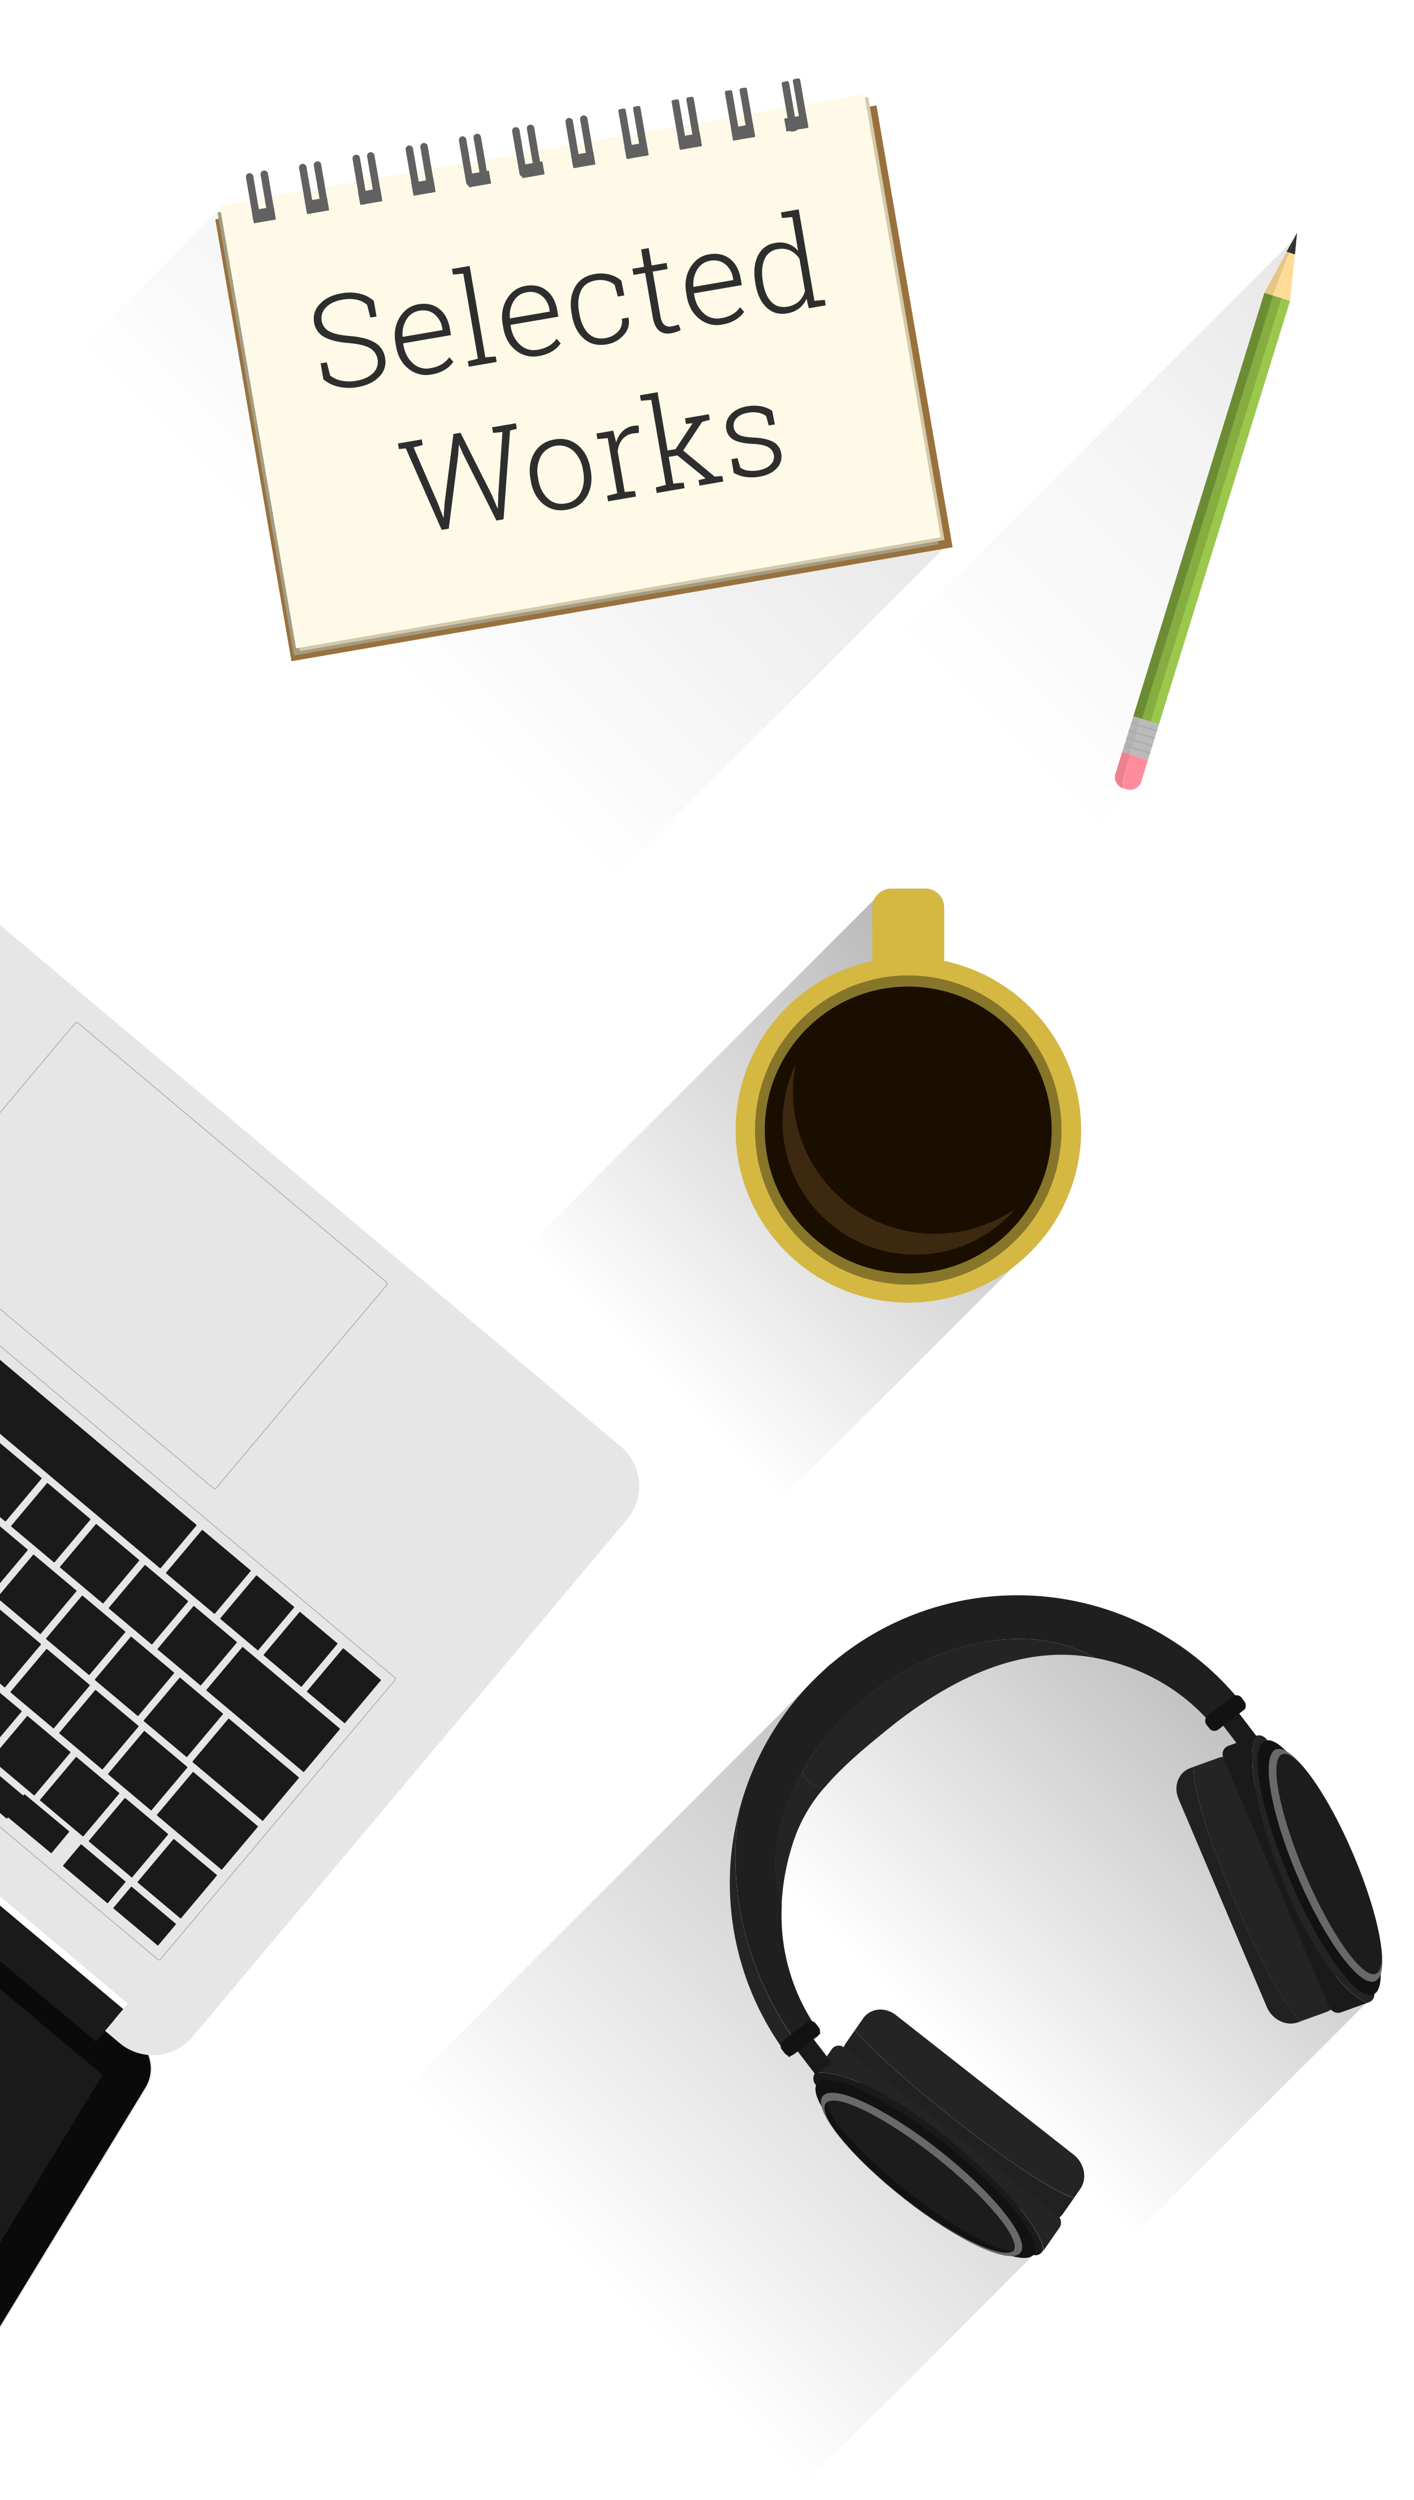 <svg xmlns="http://www.w3.org/2000/svg" xmlns:xlink="http://www.w3.org/1999/xlink" width="1100" height="1945" viewBox="0 0 1100 1945"><defs><linearGradient id="linear-gradient" x1="710.67" y1="976.09" x2="956.29" y2="1221.73" gradientTransform="matrix(1, 0, 0, -1, 0, 2546)" gradientUnits="userSpaceOnUse"><stop offset="0" stop-opacity="0"/><stop offset="1" stop-opacity="0.25"/></linearGradient><linearGradient id="linear-gradient-2" x1="471.7" y1="768.54" x2="800.53" y2="1097.36" xlink:href="#linear-gradient"/><linearGradient id="linear-gradient-3" x1="266.05" y1="481.18" x2="561.58" y2="185.65" gradientUnits="userSpaceOnUse"><stop offset="0" stop-opacity="0"/><stop offset="1" stop-opacity="0.1"/></linearGradient><linearGradient id="linear-gradient-4" x1="771.93" y1="1974.02" x2="1084.28" y2="2286.38" gradientTransform="matrix(1, 0, 0, -1, 0, 2546)" gradientUnits="userSpaceOnUse"><stop offset="0" stop-opacity="0"/><stop offset="0.59" stop-color="#231f20" stop-opacity="0.05"/><stop offset="1" stop-opacity="0.1"/></linearGradient><linearGradient id="linear-gradient-5" x1="507.52" y1="1476.61" x2="805.76" y2="1774.85" gradientTransform="matrix(1, 0, 0, -1, 0, 2546)" gradientUnits="userSpaceOnUse"><stop offset="0" stop-opacity="0"/><stop offset="1" stop-opacity="0.3"/></linearGradient></defs><title>works-stacked</title><g id="Layer_3" data-name="Layer 3"><g id="Layer_3-2" data-name="Layer 3"><path d="M1074.12,1535.65c0,8-1.62,13.49-4.94,15.5a2.86,2.86,0,0,1,0,.71l-6.58,6.58L880.91,1740.14,749.52,1608.74,609.3,1468.52l-5-5-33.71-33.71c.3-2,.61-3.83,1-5.73a6.05,6.05,0,0,1,.2-1,223,223,0,0,1,47.14-100.78c2.65-3.22,5.41-6.36,8.27-9.46l11.67-11.67c2.45-2.29,4.94-4.52,7.5-6.71l2.11-1.76c.91-.77,1.84-1.54,2.76-2.27,1.42-1.17,2.88-2.29,4.34-3.42A223.84,223.84,0,0,1,902.2,1270.4l52.71,52.69,9.36,9.36.28.3-.49.38,13.17,17.24h.16a6.85,6.85,0,0,1,5.31.53h0l3,2.78.69.67,6.46,6.48L997,1365l24.05,24.17h0l9.66,9.64.69.69h0A368.32,368.32,0,0,1,1053.1,1443c11,25.93,18.23,50.26,21,68.25C1075.79,1522,1075.83,1530.42,1074.12,1535.65Z" fill="url(#linear-gradient)"/></g><g id="Layer_4" data-name="Layer 4"><path d="M842,1699.85a15.5,15.5,0,0,1-1.68,3l-13.25,19a16.23,16.23,0,0,1-2.88,3.14,7.37,7.37,0,0,1,0,8.06l-2.17,3.1-18.29,18.29L626.24,1932,317.17,1622.92,646,1294.1l.39.39,26.33,26.33,13.57,13.57a211.87,211.87,0,0,0-67.94,95.07,182.4,182.4,0,0,0-10.11,52,154.58,154.58,0,0,0,23.7,91.1,5,5,0,0,1,2.69,1.78l2.21,2.9a5,5,0,0,1,1,3.79c.18.28.38.51.55.77l-1.13.85h0a5.33,5.33,0,0,1-1.28,1.48l-3,2.27,10.19,13.31,3.95-5.71a6.66,6.66,0,0,1,9.18-1.44,16.41,16.41,0,0,1,1.82-3.38l13.25-19c5.65-8.06,17.08-9.22,25.54-2.57l138.24,108.62a21.43,21.43,0,0,1,8,14A18.47,18.47,0,0,1,842,1699.85Z" fill="url(#linear-gradient-2)"/></g><g id="Layer_2" data-name="Layer 2"><path d="M929,1374.3l-3,1.09c-9.26,3.34-13.37,14.08-9.16,24l68.67,161.94c4.21,9.87,15.11,15.21,24.37,11.85l2-.67C987.54,1552.36,923.76,1401.69,929,1374.3Z" fill="#212121"/><path d="M1040.8,1541.32l-68.67-161.94c-4.21-9.87-15.11-15.21-24.37-11.85L929,1374.28c-5.29,27.39,58.48,178.06,82.71,198.16l19.87-7.17C1041,1562,1044.93,1551.21,1040.8,1541.32Z" fill="#242424"/><path d="M1063.39,1558.15l-.81.3-19.37,7a7.33,7.33,0,0,1-7.78-2.11,8.24,8.24,0,0,1-1.62-2.47l-82-193.42a4.8,4.8,0,0,1-.26-.75,6.64,6.64,0,0,1,3.79-8.49l6.54-2.35,15.29-5.53h.16v.14a14.48,14.48,0,0,0-1,2.15c-13.61,34.62,39.28,183.25,86.76,205.39Z" fill="#1a1a1a"/><path d="M1069.18,1551.15a2.86,2.86,0,0,1,0,.71,6.54,6.54,0,0,1-.71,2.69h0a6.14,6.14,0,0,1-3.4,3l-1.64.59-.34-.18c-47.4-22.18-100.37-170.81-86.76-205.39a14.48,14.48,0,0,1,1-2.15v-.14a6.85,6.85,0,0,1,5.31.53h0a8.12,8.12,0,0,1,3.12,2.84c.16.24.3.47.43.71l.24.53,3.5,8.2,3.5,8.06h0l68.71,161.94,3.46,8.18,2.94,6.89a7.9,7.9,0,0,1,.49,1.6A6.58,6.58,0,0,1,1069.18,1551.15Z" fill="#242424"/><path d="M665,1579.46l-6.79,9.72a16.41,16.41,0,0,0-1.82,3.38,20.48,20.48,0,0,0,6.89,23.24l25.38,20h0l87,68.31,25.93,20.34c7.21,5.65,16.53,5.67,22.63.57a16.23,16.23,0,0,0,2.88-3.14l8.39-12C800.73,1698.7,693.71,1613,665,1579.46Z" fill="#212121"/><path d="M842,1699.85a18.47,18.47,0,0,0,1.28-9.64,21.43,21.43,0,0,0-8-14L697,1567.61c-8.45-6.66-19.89-5.49-25.54,2.57l-6.46,9.24c28.75,33.57,135.78,119.25,170.52,130.35l4.86-7A15.5,15.5,0,0,0,842,1699.85Z" fill="#242424"/><path d="M634.24,1612.42l-.39.57h0a7.56,7.56,0,0,0,1,9.18h0a6.38,6.38,0,0,0,1,.95l7,5.49h0l7,5.47h0L788.19,1742.7h0l6.93,5.45h0l5.92,4.62a7.64,7.64,0,0,0,2.57,1.34h0a6.44,6.44,0,0,0,7.15-2.39l.91-1.28C807.11,1714.76,687.31,1608.53,634.24,1612.42Z" fill="#1a1a1a"/><path d="M824.21,1724.95a8.2,8.2,0,0,0-2-2.19L657,1593a3.54,3.54,0,0,0-.65-.45,6.66,6.66,0,0,0-9.18,1.44l-3.95,5.71-8.93,12.72c53.07-3.95,172.87,102.3,177.59,138.24L822.08,1736l2.17-3.1A7.37,7.37,0,0,0,824.21,1724.95Z" fill="#242424"/><polygon points="646.92 1604.6 634.54 1614.06 633.79 1613.09 620.61 1595.85 620.36 1595.53 617.79 1592.17 630.17 1582.71 632.74 1586.07 632.98 1586.39 643.17 1599.7 646.92 1604.6" fill="#1a1a1a"/><path d="M734.11,1667c46.65,36.62,78.15,75.34,70.35,86.5s-51.94-9.5-98.59-46.13-78.15-75.34-70.35-86.5S687.46,1630.33,734.11,1667Z" fill="#121212"/><path d="M730.3,1672.42c42.6,33.44,71.1,69.12,63.75,79.69s-47.93-7.9-90.53-41.47-71.1-69.12-63.75-79.69S687.7,1639,730.3,1672.42Z" fill="#696969"/><path d="M643.85,1634.76c-.22.2-1.42,1.43-1.59,1.67-6.4,9.14,21.11,42.22,61.46,73.88,39.81,31.26,78.22,48.37,85.33,40.1-14.36-.85-46.45-18.47-80.38-45C672.67,1677.32,646.52,1648.29,643.85,1634.76Z" fill="#121212"/><path d="M727,1677.23c-39.26-30.83-76.19-48.94-84-41.47,2.67,13.43,28.91,42.46,64.84,70.62,33.91,26.58,66,44.2,80.38,45,0-.1.2-.2.28-.32C794.72,1742.05,767.21,1709,727,1677.23Z" fill="#1c1c1c"/><polygon points="977.98 1351.25 976.3 1352.54 965.59 1360.73 961.84 1355.83 951.65 1342.52 951.41 1342.21 948.85 1338.85 961.25 1329.37 963.8 1332.71 963.82 1332.71 964.05 1333.02 977.23 1350.27 977.3 1350.38 977.98 1351.25" fill="#1a1a1a"/><path d="M1074.12,1535.65c0,8-1.62,13.49-4.94,15.5a.87.87,0,0,1-.32.2,4.38,4.38,0,0,1-.75.36c-8.43,3-23.92-13.47-40.15-40.66h0a418.47,418.47,0,0,1-24.9-49.79,408.82,408.82,0,0,1-18.29-52.06h0c-8.12-30.2-8.91-52.08-.45-55.12a5,5,0,0,1,1.32-.3h.26c3.95-.3,8.91,2.71,14.63,8.37h0c1.18,1.18,2.39,2.47,3.61,3.83h0a177.88,177.88,0,0,1,16.89,23.23h0a403.36,403.36,0,0,1,28.3,55.3c12.42,29.31,20.6,56.72,23.52,76.55.51,3.4.87,6.58,1,9.48h0C1074.06,1532.35,1074.12,1534.07,1074.12,1535.65Z" fill="#121212"/><path d="M1074.12,1535.65a8.65,8.65,0,0,1-3.95,5.31l-.71.34a6.85,6.85,0,0,1-3.95.14c-13.37-3-37.23-37.52-56.36-82.49s-26.9-85.32-19.26-95.86a5.93,5.93,0,0,1,2.73-2.25h.22a9.18,9.18,0,0,1,7.52,1.28h0c8.35,4.56,19.51,18.23,30.89,37.52h0a368.32,368.32,0,0,1,21.72,43.59c11,25.93,18.23,50.26,21,68.25C1075.79,1522,1075.83,1530.42,1074.12,1535.65Z" fill="#696969"/><path d="M1014.87,1456.91c20,47.22,44.77,82.41,55.3,78.62s2.76-45.13-17.24-92.35-44.77-82.41-55.3-78.62S994.86,1409.71,1014.87,1456.91Z" fill="#1c1c1c"/><path d="M624,1377.78a159,159,0,0,0-18.58,50,126.28,126.28,0,0,0-2,17.2c0,2.25-.14,4.46,0,6.68a9.19,9.19,0,0,0,0,1v2.19a1,1,0,0,0,0,.41v1.78a2.43,2.43,0,0,0,0,.39,6.42,6.42,0,0,0,.12,1.5c.12.49.12,1.54.2,2.29s.14,1.2.22,1.82q.36,3,.89,5.92a7.73,7.73,0,0,0,.28,1.5c.1.49.32,1.54.49,2.29s.26,1.18.39,1.76c.55,2.33,1.2,4.62,2,6.89a182.4,182.4,0,0,1,10.31-52,122.74,122.74,0,0,1,23.17-39C632.82,1390.45,626.87,1385.66,624,1377.78Z" fill="#242424"/><path d="M678.14,1316.49c-1.84,1.4-3.65,2.84-5.43,4.33a204.11,204.11,0,0,0-48.68,57c2.84,7.9,8.79,12.68,17.48,12.66,14.61-17.24,33.32-32.59,52.69-48.15,1.42-1.17,2.84-2.29,4.31-3.4,49.37-37.78,100.9-59.13,153.14-49.25C806.08,1263.19,735.81,1272.37,678.14,1316.49Z" fill="#242424"/><path d="M575.09,1408.43c-1.26,4.92-2.39,9.87-3.34,14.85a6.05,6.05,0,0,1-.2,1c-.36,2-.67,3.81-1,5.73-.85,5.29-1.48,10.64-2,16a223,223,0,0,0,38.53,145.2c1.84,2.69,3.73,5.29,5.73,7.9.32.45.65.89,1,1.32l1.68-1.28,4.76-3.65,2.65-2C582.79,1540.17,564.39,1473.2,575.09,1408.43Z" fill="#242424"/><path d="M968.81,1328.44q-3.73-4.9-7.7-9.5a223.54,223.54,0,0,0-305.5-31.9q-4.74,3.61-9.22,7.45c-2.57,2.19-5.06,4.42-7.5,6.71-4.07,3.75-7.9,7.66-11.67,11.67-2.86,3.1-5.63,6.24-8.27,9.46a222.69,222.69,0,0,0-43.84,86.09c-10.7,64.78,7.7,131.75,47.93,185.07l9.74-7.45,4.44-3.4h0l1.13-.85c-.18-.26-.38-.49-.55-.77q-3.12-4.15-5.92-8.47a154.58,154.58,0,0,1-23.7-91.1c-.73-2.27-1.38-4.56-2-6.89-.14-.57-.28-1.17-.39-1.76s-.34-1.52-.49-2.29-.18-1-.28-1.5q-.53-2.92-.89-5.92a14.25,14.25,0,0,0-.22-1.82c-.08-.61-.16-1.52-.2-2.29a7.4,7.4,0,0,0-.12-1.5,2.43,2.43,0,0,1,0-.39v-1.78a1,1,0,0,1,0-.41v-2.19a9.19,9.19,0,0,1,0-1V1445a126.27,126.27,0,0,1,2-17.2c6.75-37.52,30.2-76.73,67.27-106.94,1.78-1.48,3.59-2.92,5.43-4.33,57.67-44.14,127.94-53.32,173.48-26.86,33.22,6.26,63.51,22,86.46,46.81,2.88,3.08,5.61,6.32,8.22,9.68l5.12-3.95,12.38-9.5h0l.45-.36,4.21-3.2h0l.53-.41Z" fill="#1f1f1f"/><path d="M968.81,1328.44a5.38,5.38,0,0,1-.32.69h0a4.74,4.74,0,0,1-1.28,1.46l-2.65,2-.49.38-12.4,9.5-3.95,3a4.94,4.94,0,0,1-6.92-.92h0l-2.21-2.88a4.92,4.92,0,0,1-.45-5.31,5.06,5.06,0,0,1,1.36-1.62l15.46-11.85,4-3.12a5.25,5.25,0,0,1,2.13-.93,4.92,4.92,0,0,1,4.8,1.86l2.21,3A4.86,4.86,0,0,1,968.81,1328.44Z" fill="#121212"/><path d="M637.78,1581a5.29,5.29,0,0,1-.57,1.62h0a5.33,5.33,0,0,1-1.28,1.48l-2.94,2.27-12.36,9.46-3.26,2.39a4.95,4.95,0,0,1-6.91-.93l-2.23-2.9a4.88,4.88,0,0,1,1-6.91l18.52-14.18a4.9,4.9,0,0,1,4.25-.87,5,5,0,0,1,2.69,1.78l2.21,2.9A5,5,0,0,1,637.78,1581Z" fill="#121212"/></g></g><g id="Layer_4-2" data-name="Layer 4"><path d="M-486.7,1087.92,107.43,1587a29,29,0,0,1,5.87,37.63l-181.12,297.5a29,29,0,0,1-43.13,6.73L-785.75,1362a29,29,0,0,1-.81-43.65l261.78-229.74A29,29,0,0,1-486.7,1087.92Z" fill="#0a0a0a" stroke="#e6e6e6" stroke-miterlimit="10"/><path d="M-491.38,1045.64l337.89-402.22a40.38,40.38,0,0,1,56.9-4.95l579.41,486.74a40.38,40.38,0,0,1,4.95,56.9L149.88,1584.33a40.37,40.37,0,0,1-56.9,4.95l-11.26-9.46,17.72-21.09-556.89-467.81L-475.17,1112l-11.26-9.46A40.37,40.37,0,0,1-491.38,1045.64Z" fill="#e6e6e6"/><rect x="-44.93" y="872.08" width="316.62" height="209.38" rx="1.56" ry="1.56" transform="translate(-428.08 1797.58) rotate(-139.97)" fill="#e6e6e6" stroke="#9e9e9e" stroke-miterlimit="10" stroke-width="0.5"/><rect x="-426.04" y="1038.46" width="727.3" height="286.51" rx="1.56" ry="1.56" transform="translate(-870.25 2046.41) rotate(-139.97)" fill="#e6e6e6" stroke="#9e9e9e" stroke-miterlimit="10" stroke-width="0.5"/><line x1="-475.17" y1="1112.01" x2="81.72" y2="1579.82" fill="none"/><rect x="-556.83" y="1325.16" width="727.3" height="33.06" transform="translate(-1204.09 2244.75) rotate(-139.97)" fill="#1a1a1a"/><polygon points="-508.64 1119.86 79.76 1614.15 -97.34 1904.33 -763.92 1344.38 -508.64 1119.86" fill="#1a1a1a"/><rect x="-118.87" y="1087.36" width="292.02" height="44.08" rx="0.46" ry="0.46" transform="translate(-665.66 1976.32) rotate(-139.97)" fill="#1a1a1a"/><rect x="162.92" y="1307.85" width="99.18" height="44.08" rx="0.46" ry="0.46" transform="translate(-480.17 2484.86) rotate(-139.97)" fill="#1a1a1a"/><rect x="131.41" y="1258.23" width="44.08" height="44.08" rx="0.46" ry="0.46" transform="translate(-552.55 2359.26) rotate(-139.97)" fill="#1a1a1a"/><rect x="93.44" y="1226.34" width="44.08" height="44.08" rx="0.46" ry="0.46" transform="translate(-599.07 2278.52) rotate(-139.97)" fill="#1a1a1a"/><rect x="55.47" y="1194.44" width="44.08" height="44.08" rx="0.46" ry="0.46" transform="translate(-645.6 2197.78) rotate(-139.97)" fill="#1a1a1a"/><rect x="17.5" y="1162.55" width="44.08" height="44.08" rx="0.46" ry="0.46" transform="translate(-692.13 2117.04) rotate(-139.97)" fill="#1a1a1a"/><rect x="-20.47" y="1130.65" width="44.08" height="44.08" rx="0.46" ry="0.46" transform="translate(-738.65 2036.3) rotate(-139.97)" fill="#1a1a1a"/><rect x="155.35" y="1354.68" width="71.63" height="44.08" rx="0.46" ry="0.46" transform="translate(-547.99 2553.82) rotate(-139.97)" fill="#1a1a1a"/><rect x="120.61" y="1313.92" width="44.08" height="44.08" rx="0.46" ry="0.46" transform="translate(-607.44 2450.65) rotate(-139.97)" fill="#1a1a1a"/><rect x="82.64" y="1282.03" width="44.08" height="44.08" rx="0.46" ry="0.46" transform="translate(-653.97 2369.9) rotate(-139.97)" fill="#1a1a1a"/><rect x="44.67" y="1250.13" width="44.08" height="44.08" rx="0.46" ry="0.46" transform="translate(-700.49 2289.16) rotate(-139.97)" fill="#1a1a1a"/><rect x="6.7" y="1218.24" width="44.08" height="44.08" rx="0.46" ry="0.46" transform="translate(-747.02 2208.42) rotate(-139.97)" fill="#1a1a1a"/><rect x="-31.27" y="1186.34" width="44.08" height="44.08" rx="0.46" ry="0.46" transform="translate(-793.54 2127.68) rotate(-139.97)" fill="#1a1a1a"/><rect x="128.32" y="1394.42" width="66.12" height="44.08" rx="0.46" ry="0.46" transform="translate(-626.15 2604.83) rotate(-139.97)" fill="#1a1a1a"/><rect x="92.93" y="1355.44" width="44.08" height="44.08" rx="0.46" ry="0.46" transform="translate(-683.01 2506.14) rotate(-139.97)" fill="#1a1a1a"/><rect x="54.96" y="1323.54" width="44.08" height="44.08" rx="0.46" ry="0.46" transform="translate(-729.54 2425.4) rotate(-139.97)" fill="#1a1a1a"/><rect x="16.99" y="1291.65" width="44.08" height="44.08" rx="0.46" ry="0.46" transform="translate(-776.06 2344.66) rotate(-139.97)" fill="#1a1a1a"/><rect x="-20.98" y="1259.75" width="44.08" height="44.08" rx="0.46" ry="0.46" transform="translate(-822.59 2263.92) rotate(-139.97)" fill="#1a1a1a"/><rect x="115.88" y="1439.48" width="44.08" height="44.08" rx="0.46" ry="0.46" transform="translate(-696.55 2669.3) rotate(-139.97)" fill="#1a1a1a"/><rect x="77.91" y="1407.58" width="44.08" height="44.08" rx="0.46" ry="0.46" transform="translate(-743.07 2588.55) rotate(-139.97)" fill="#1a1a1a"/><rect x="39.94" y="1375.69" width="44.08" height="44.08" rx="0.46" ry="0.46" transform="translate(-789.6 2507.81) rotate(-139.97)" fill="#1a1a1a"/><rect x="1.97" y="1343.79" width="44.08" height="44.08" rx="0.46" ry="0.46" transform="translate(-836.13 2427.07) rotate(-139.97)" fill="#1a1a1a"/><rect x="-36" y="1311.89" width="44.08" height="44.08" rx="0.46" ry="0.46" transform="translate(-882.65 2346.33) rotate(-139.97)" fill="#1a1a1a"/><rect x="137.35" y="1200.77" width="49.59" height="44.08" rx="0.46" ry="0.46" transform="translate(-500.24 2263.4) rotate(-139.97)" fill="#1a1a1a"/><rect x="180.83" y="1232.67" width="38.57" height="44.08" rx="0.46" ry="0.46" transform="translate(-453.71 2344.14) rotate(-139.97)" fill="#1a1a1a"/><rect x="214.58" y="1261.02" width="38.57" height="44.08" rx="0.46" ry="0.46" transform="translate(-412.36 2415.91) rotate(-139.97)" fill="#1a1a1a"/><rect x="248.33" y="1289.37" width="38.57" height="44.08" rx="0.46" ry="0.46" transform="translate(-371 2487.68) rotate(-139.97)" fill="#1a1a1a"/><rect x="89.83" y="1479.58" width="45.49" height="22.04" rx="0.46" ry="0.46" transform="translate(-760.01 2704.33) rotate(-139.97)" fill="#1a1a1a"/><rect x="50.64" y="1446.66" width="45.49" height="22.04" rx="0.46" ry="0.46" transform="translate(-808.02 2621.01) rotate(-139.97)" fill="#1a1a1a"/><rect x="11.46" y="1413.74" width="45.49" height="22.04" rx="0.46" ry="0.46" transform="matrix(-0.77, -0.64, 0.64, -0.77, -856.04, 2537.68)" fill="#1a1a1a"/><rect x="-27.73" y="1380.83" width="45.49" height="22.04" rx="0.46" ry="0.46" transform="translate(-904.05 2454.36) rotate(-139.97)" fill="#1a1a1a"/></g><g id="Layer_5" data-name="Layer 5"><path d="M740.18,420.64,472.85,688l-258-258-3.21-3.21L59.25,274.39,174.53,159.11l19.79-3.4-2.41-14,5-5a1.21,1.21,0,0,1,.08.3l3,17.7,5.72-1-3-17.7a2.9,2.9,0,0,1,2.36-3.36,4.12,4.12,0,0,1,.49,0,2.94,2.94,0,0,1,2.87,2.41l3,17.7,24.29-4.18-3.06-17.7a2.93,2.93,0,0,1,2.38-3.36,4.11,4.11,0,0,1,.49,0,2.93,2.93,0,0,1,2.85,2.41l3.06,17.7,5.72-1-3.06-17.7a2.9,2.9,0,0,1,2.36-3.36,4.12,4.12,0,0,1,.51,0,2.91,2.91,0,0,1,2.85,2.41l3,17.7,24.29-4.18-3-17.7a2.9,2.9,0,0,1,2.36-3.36,4.09,4.09,0,0,1,.51,0,2.91,2.91,0,0,1,2.85,2.41l3,17.7,5.72-1-3-17.7a2.9,2.9,0,0,1,2.36-3.36,3.45,3.45,0,0,1,.46,0,2.91,2.91,0,0,1,2.87,2.43l3.06,17.7,24.29-4.2-3.06-17.7a2.91,2.91,0,0,1,2.36-3.36,4.11,4.11,0,0,1,.49,0,2.94,2.94,0,0,1,2.87,2.41l3.06,17.73,5.7-1-3-17.7a2.9,2.9,0,0,1,2.36-3.36,4.09,4.09,0,0,1,.51,0,2.91,2.91,0,0,1,2.85,2.41l3,17.7,24.29-4.18-3-17.7a2.9,2.9,0,0,1,2.36-3.36,4.1,4.1,0,0,1,.51,0,2.91,2.91,0,0,1,2.85,2.41l3,17.7,5.72-1-3.06-17.73a2.89,2.89,0,0,1,2.36-3.33,4.09,4.09,0,0,1,.51,0,2.91,2.91,0,0,1,2.85,2.41l3.06,17.7L401.5,120l-3.06-17.7a2.9,2.9,0,0,1,2.36-3.36,3.45,3.45,0,0,1,.46,0,2.92,2.92,0,0,1,2.89,2.43l3,17.7,5.72-1-3-17.7A2.9,2.9,0,0,1,412.24,97a4.09,4.09,0,0,1,.51,0,2.91,2.91,0,0,1,2.85,2.41l3,17.7,24.29-4.18-3-17.7a2.9,2.9,0,0,1,2.36-3.36,4.11,4.11,0,0,1,.49,0,2.91,2.91,0,0,1,2.85,2.41l3.06,17.7,5.72-1L451.3,93.16a2.89,2.89,0,0,1,2.36-3.33,4.1,4.1,0,0,1,.51,0A2.91,2.91,0,0,1,457,92.19l3,17.7,22-3.78,2.26,2.26.61.61,1.65,1.65L492,116.1l5.82,5.82,97.34,97.34.08.08L728.45,352.52Z" fill="url(#linear-gradient-3)"/><polygon points="741.07 425.73 733.85 426.97 288.59 503.72 226.74 514.38 211.63 426.76 167.48 170.63 170.08 170.19 172.63 169.74 175.21 169.3 196.06 165.71 201.77 164.72 207.49 163.73 213.21 162.76 213.21 162.74 237.5 158.56 243.22 157.57 248.94 156.59 254.63 155.6 278.92 151.43 284.64 150.43 290.36 149.44 296.06 148.47 296.08 148.47 320.35 144.27 320.37 144.27 326.08 143.3 331.78 142.31 337.5 141.32 361.79 137.14 367.51 136.15 373.23 135.18 378.92 134.19 378.94 134.19 403.21 130.01 403.23 129.99 408.93 129.01 414.65 128.02 420.37 127.03 444.65 122.85 450.37 121.86 456.09 120.89 461.79 119.9 486.08 115.72 490.82 114.9 491.8 114.73 497.51 113.74 503.21 112.77 503.23 112.77 527.5 108.57 527.52 108.57 533.24 107.6 538.94 106.61 544.66 105.61 568.94 101.44 574.66 100.44 580.38 99.47 586.08 98.48 586.1 98.48 610.37 94.3 610.39 94.28 616.09 93.31 621.8 92.32 627.52 91.33 671.54 83.75 674.09 83.31 676.67 82.87 681.82 81.98 728.45 352.52 740.18 420.64 741.07 425.73" fill="#99713d"/><rect x="195.23" y="119.57" width="508.86" height="349.68" transform="translate(-43.48 80.66) rotate(-9.78)" fill="#a39c83"/><rect x="199.93" y="116.11" width="508.86" height="349.68" transform="translate(-42.82 81.41) rotate(-9.78)" fill="#d4caaa"/><polygon points="731.76 417.9 729.21 418.34 280.55 495.68 232.88 503.91 230.3 504.35 218.04 433.18 172.63 169.74 171.79 164.89 171.34 162.29 170.9 159.74 174.53 159.11 194.32 155.71 200.04 154.72 205.76 153.72 211.48 152.73 235.77 148.56 241.49 147.56 247.21 146.59 252.9 145.6 277.19 141.42 282.91 140.43 288.63 139.44 294.35 138.47 318.63 134.27 324.35 133.3 330.05 132.31 335.77 131.31 360.06 127.14 365.78 126.14 371.5 125.17 377.21 124.18 401.5 119.98 407.2 119.01 412.92 118.02 418.64 117.03 442.93 112.85 448.64 111.86 454.36 110.89 460.06 109.9 482.05 106.12 484.35 105.72 490.07 104.73 495.78 103.73 501.5 102.77 525.79 98.56 531.51 97.59 537.21 96.6 542.93 95.61 567.21 91.43 572.93 90.44 578.65 89.45 584.37 88.48 608.66 84.28 614.36 83.31 620.07 82.32 625.79 81.33 672.36 73.31 672.81 75.88 674.09 83.31 718.83 342.9 731.76 417.9" fill="#fffae8"/><path d="M292.92,246.23l-4.78.82-2.56-9.9a17.67,17.67,0,0,0-8.06-4,28,28,0,0,0-11-.05q-8.77,1.51-13,6.15a11.72,11.72,0,0,0-3.27,10.3,11.24,11.24,0,0,0,5.95,8.19q5,2.82,16.36,3.69,12,1,18.78,4.9a16.46,16.46,0,0,1,8.22,12.08,16.07,16.07,0,0,1-4.6,14.69q-6.06,6.21-16.83,8.06a37.24,37.24,0,0,1-14.57-.26,27.35,27.35,0,0,1-12-5.82l-2.13-12.43,4.78-.82,2.61,10.24a20.63,20.63,0,0,0,9.19,4.14,31,31,0,0,0,11.24,0q8.38-1.44,12.94-6a11.65,11.65,0,0,0,3.51-10.69,12,12,0,0,0-6-8.73q-5-2.94-16.23-3.91-12.15-.92-19-4.57a15.4,15.4,0,0,1-8.16-11.59A16.09,16.09,0,0,1,249,236.32q5.94-6.29,16.72-8.14a34.37,34.37,0,0,1,14.28.31,24.29,24.29,0,0,1,10.82,5.62Z" fill="#2e2e2e"/><path d="M335.55,291.35a21.5,21.5,0,0,1-17.73-4.46q-7.78-6.17-9.72-17.43l-.46-2.68q-1.94-11.31,3.28-19.88t14.44-10.16q9.7-1.67,16.31,3.52T350,255.69l.86,5-37.24,6.4.24,1.41q1.52,8.87,7.31,14.07a15.33,15.33,0,0,0,13.49,3.88,25.72,25.72,0,0,0,9-3.1,18.57,18.57,0,0,0,5.84-5.47l3.17,3.57a21.45,21.45,0,0,1-6.66,6.24A29.39,29.39,0,0,1,335.55,291.35Zm-9.33-49.63a14.18,14.18,0,0,0-10,6.81,21.51,21.51,0,0,0-3,13.29l.14.23,30.9-5.31-.25-1.46a17.1,17.1,0,0,0-6-10.81Q333.14,240.53,326.22,241.72Z" fill="#2e2e2e"/><path d="M352.35,213.59l-.75-4.34,13.75-2.36L377.57,278l8.06-.73.74,4.29-21.69,3.73-.74-4.29,7.83-2L360.4,212.86Z" fill="#2e2e2e"/><path d="M419,277a21.48,21.48,0,0,1-17.73-4.46q-7.78-6.16-9.72-17.42l-.46-2.68q-1.94-11.31,3.28-19.88t14.44-10.16q9.7-1.67,16.31,3.52t8.37,15.42l.85,5-37.24,6.4.24,1.41q1.52,8.87,7.31,14.07a15.33,15.33,0,0,0,13.49,3.88,25.72,25.72,0,0,0,9-3.1,18.59,18.59,0,0,0,5.84-5.47l3.17,3.57a21.41,21.41,0,0,1-6.66,6.24A29.3,29.3,0,0,1,419,277Zm-9.33-49.63a14.17,14.17,0,0,0-10,6.81,21.51,21.51,0,0,0-3,13.29l.14.22,30.9-5.31-.25-1.46a17.1,17.1,0,0,0-6-10.81Q416.59,226.19,409.67,227.38Z" fill="#2e2e2e"/><path d="M471.14,263a16.88,16.88,0,0,0,9.67-5.07,11,11,0,0,0,2.85-10l5.16-.89.15.28a14.7,14.7,0,0,1-3.72,13.24A22.06,22.06,0,0,1,472,267.91q-10.72,1.84-17.89-4.53t-9.16-18l-.35-2q-2-11.5,2.65-19.93t15.3-10.26a27.19,27.19,0,0,1,11.56.38,22.23,22.23,0,0,1,9.31,4.82l2.22,11.46-5,.86-2.53-9.2a16.92,16.92,0,0,0-6.54-3.17,19.73,19.73,0,0,0-8.19-.18q-8.48,1.46-11.51,8.22t-1.44,16l.35,2q1.61,9.36,6.69,14.71T471.14,263Z" fill="#2e2e2e"/><path d="M504.64,193l2.32,13.5,11.6-2,.82,4.78-11.6,2,5.9,34.36q.89,5.17,3.14,7a6.36,6.36,0,0,0,5.37,1.31q1.41-.24,2.73-.59t3-.95l1.62,4.19a15.17,15.17,0,0,1-3.39,1.59,26.45,26.45,0,0,1-4.13,1.06q-5.56,1-9.25-2t-5-10.58l-5.9-34.36-9.07,1.56-.82-4.78,9.07-1.56-2.32-13.5Z" fill="#2e2e2e"/><path d="M561.77,252.48A21.49,21.49,0,0,1,544,248q-7.78-6.17-9.72-17.43l-.46-2.68q-1.94-11.31,3.28-19.88t14.44-10.16q9.7-1.67,16.31,3.52t8.37,15.42l.85,5-37.24,6.4.24,1.41q1.53,8.87,7.31,14.07a15.33,15.33,0,0,0,13.49,3.88,25.71,25.71,0,0,0,9-3.1,18.59,18.59,0,0,0,5.83-5.47l3.17,3.57a21.38,21.38,0,0,1-6.66,6.24A29.31,29.31,0,0,1,561.77,252.48Zm-9.33-49.63a14.18,14.18,0,0,0-10,6.81,21.51,21.51,0,0,0-3,13.29l.14.23,30.9-5.31-.25-1.46a17.11,17.11,0,0,0-6-10.81Q559.36,201.66,552.44,202.85Z" fill="#2e2e2e"/><path d="M627.4,232.32a18.49,18.49,0,0,1-5.68,7.55,20.49,20.49,0,0,1-9.36,3.92q-9.45,1.62-16-4.53t-8.58-17.95l-.18-1q-2.17-12.62,1.87-21.12A17.44,17.44,0,0,1,603.06,189a18.37,18.37,0,0,1,17.81,6.12l-4.52-26.27-8.05.73-.75-4.34,7.95-1.37,5.85-1L633.57,234l8.05-.73.74,4.29-13.16,2.26Zm-33.73-12q1.64,9.55,6.44,14.55t12.5,3.67a16.7,16.7,0,0,0,8.95-4.15,17.11,17.11,0,0,0,4.68-8l-4.29-25a18.43,18.43,0,0,0-6.89-6.34,15.42,15.42,0,0,0-10-1.19,12.9,12.9,0,0,0-10.49,8.3q-2.79,7-1.06,17.07Z" fill="#2e2e2e"/><path d="M328.84,346.18,321.72,348,340.83,392l4,10.45.29,0,.77-11.27,6.85-53.57,5.51-.95,24.29,48.21L387,395.39l.28-.1.41-11.31,3.16-47.91-7.31.7-.75-4.34,18.52-3.18.74,4.34-5.25,1.3L391.71,404l-5.51.95-25.88-51.61-3.13-7.14-.29,0-.47,7.76-7.32,57.31-5.51.95-27.9-63.4-5.38.52-.75-4.34,18.52-3.18Z" fill="#2e2e2e"/><path d="M412.63,372.43q-2-11.65,3.1-20.21t15.63-10.36q10.58-1.82,18.24,4.54t9.67,18l.28,1.61q2,11.7-3.07,20.22t-15.61,10.33q-10.63,1.83-18.29-4.51t-9.68-18Zm6.13.6q1.57,9.17,7.28,14.61t14,4a15.24,15.24,0,0,0,11.7-8.43q3.56-7,2-16.2l-.28-1.61a25.35,25.35,0,0,0-7.28-14.51,16.47,16.47,0,0,0-25.66,4.41,25.45,25.45,0,0,0-2,16.1Z" fill="#2e2e2e"/><path d="M477,335l2.24,8.65.11.63a19,19,0,0,1,4.81-8.68,15.68,15.68,0,0,1,8.71-4.33,13.76,13.76,0,0,1,2.2-.2,15.42,15.42,0,0,1,1.79.07l.16,5.59-4.39.45a13.41,13.41,0,0,0-8.51,4.65,17.32,17.32,0,0,0-3.58,9.37L486,382.71,494,382l.74,4.29L473.06,390l-.74-4.29,7.83-2-7.36-42.85-8.05.73-.75-4.34,7.95-1.36Z" fill="#2e2e2e"/><path d="M498.57,311.8l-.75-4.34,13.74-2.36,7.79,45.33,6.19-1.06,13.1-19.86-.14-.23-4.88.49-.74-4.34,18.57-3.19.74,4.34-6,1.64-14.74,22.26L556,370.77l5.94-.47.74,4.29-18.52,3.18-.74-4.29,5.5-1.3L527,354.28l-6.78,1.16,3.57,20.76,8.06-.73.74,4.29-21.69,3.73-.74-4.29,7.84-2-11.36-66.14Z" fill="#2e2e2e"/><path d="M602.79,330.17,598,331l-2-7.34a15,15,0,0,0-6.14-2.61,21.85,21.85,0,0,0-7.9.05q-6.39,1.09-9.1,4.4a8.42,8.42,0,0,0-2.08,7,7.77,7.77,0,0,0,3.79,5.57q3.17,1.92,11.71,2.3,9.77.48,15.07,3.31a12,12,0,0,1,6.38,9.07,13,13,0,0,1-3.51,11.57q-4.64,5-13.41,6.49a33.44,33.44,0,0,1-10.93.2,25.66,25.66,0,0,1-9.1-3.18L569,357.2l4.73-.81,2.12,7.36a13.81,13.81,0,0,0,6.51,2.37,27,27,0,0,0,7.66-.24q6.34-1.09,9.52-4.49A8.35,8.35,0,0,0,602,354a8.65,8.65,0,0,0-4.16-6q-3.52-2.25-11.77-2.64-9.76-.43-14.9-3a11.3,11.3,0,0,1-6.19-8.7,12.9,12.9,0,0,1,3.36-11.09q4.4-5,12.79-6.49a30.75,30.75,0,0,1,10.91,0,21.7,21.7,0,0,1,8.65,3.46Z" fill="#2e2e2e"/><rect x="196.46" y="162.16" width="17.4" height="10.15" transform="translate(-25.43 37.28) rotate(-9.78)" fill="#616161"/><path d="M200.34,173.2s0,0,0,0h-.06A2.88,2.88,0,0,1,197,171s0,0,0,0a.08.08,0,0,1,0-.06l-.89-5.15-.34-2-.51-2.85-.44-2.57-.44-2.57-2.41-14-.63-3.74a2.89,2.89,0,0,1,2.36-3.33,4.09,4.09,0,0,1,.51,0,2.86,2.86,0,0,1,2.76,2.11,1.21,1.21,0,0,1,.08.3l3,17.7.44,2.57.44,2.57.51,2.85.34,2,.89,5.15A2.87,2.87,0,0,1,200.34,173.2Z" fill="#616161"/><path d="M211.73,171.24a2.9,2.9,0,0,1-3.36-2.36l-.89-5.15-.34-2-.51-2.87-.44-2.57-.44-2.57-3-17.7a2.9,2.9,0,0,1,2.36-3.36,4.12,4.12,0,0,1,.49,0,2.94,2.94,0,0,1,2.87,2.41l3,17.7.44,2.6.44,2.57.51,2.85.34,2v0l.89,5.15v0A2.87,2.87,0,0,1,211.73,171.24Z" fill="#616161"/><rect x="237.89" y="155.02" width="17.4" height="10.15" transform="translate(-23.61 44.21) rotate(-9.78)" fill="#616161"/><path d="M241.74,166.07a2.9,2.9,0,0,1-3.36-2.36l-.89-5.15-.34-2-.51-2.87-.44-2.57-.44-2.57-3.06-17.7a2.93,2.93,0,0,1,2.38-3.36,4.11,4.11,0,0,1,.49,0,2.93,2.93,0,0,1,2.85,2.41l3.06,17.7.44,2.57.44,2.6.51,2.85.34,2,.89,5.17A2.9,2.9,0,0,1,241.74,166.07Z" fill="#616161"/><path d="M253.16,164.11a2.87,2.87,0,0,1-3.33-2.36l-.89-5.15-.34-2-.51-2.87-.44-2.57-.44-2.57-3.06-17.7a2.9,2.9,0,0,1,2.36-3.36,4.12,4.12,0,0,1,.51,0,2.91,2.91,0,0,1,2.85,2.41l3,17.7.44,2.57.44,2.57.51,2.87.34,2,.89,5.15A2.9,2.9,0,0,1,253.16,164.11Z" fill="#616161"/><rect x="279.32" y="147.87" width="17.4" height="10.15" transform="translate(-21.8 51.15) rotate(-9.78)" fill="#616161"/><path d="M283.21,158.92s0,0,0,0h-.06a2.86,2.86,0,0,1-3.25-2.26s0-.06,0-.11l-.89-5.15-.34-2-.51-2.85-.44-2.57-.44-2.57-3-17.7a2.9,2.9,0,0,1,2.36-3.36,4.09,4.09,0,0,1,.51,0,2.91,2.91,0,0,1,2.85,2.41l3,17.7.44,2.57.44,2.57.51,2.85.34,2,.89,5.15A2.87,2.87,0,0,1,283.21,158.92Z" fill="#616161"/><path d="M294.6,157a2.9,2.9,0,0,1-3.36-2.36l-.89-5.15-.34-2-.51-2.87-.44-2.57-.44-2.57-3-17.7a2.9,2.9,0,0,1,2.36-3.36,3.45,3.45,0,0,1,.46,0,2.91,2.91,0,0,1,2.87,2.43l3.06,17.7.44,2.57.44,2.57.49,2.85.36,2,.89,5.15v.08A2.87,2.87,0,0,1,294.6,157Z" fill="#616161"/><rect x="320.75" y="140.73" width="17.4" height="10.15" transform="translate(-19.98 58.08) rotate(-9.78)" fill="#616161"/><path d="M324.59,151.78a2.89,2.89,0,0,1-3.33-2.36l-.89-5.15-.34-2-.51-2.87-.44-2.57-.44-2.57-3.06-17.7a2.91,2.91,0,0,1,2.36-3.36,4.11,4.11,0,0,1,.49,0,2.94,2.94,0,0,1,2.87,2.41l3.06,17.73.44,2.57.44,2.57.51,2.85.34,2,.89,5.15A2.92,2.92,0,0,1,324.59,151.78Z" fill="#616161"/><path d="M336,149.82a2.9,2.9,0,0,1-3.36-2.36l-.89-5.15-.34-2-.51-2.87-.44-2.57-.44-2.57-3-17.7a2.9,2.9,0,0,1,2.36-3.36,4.09,4.09,0,0,1,.51,0,2.91,2.91,0,0,1,2.85,2.41l3,17.7.44,2.57.44,2.57.51,2.87.34,2,.89,5.15A2.9,2.9,0,0,1,336,149.82Z" fill="#616161"/><rect x="362.18" y="133.59" width="17.4" height="10.15" transform="matrix(0.99, -0.17, 0.17, 0.99, -18.16, 65.02)" fill="#616161"/><path d="M366.11,144.63l-.08,0h-.11a2.88,2.88,0,0,1-3.25-2.36l-.89-5.15-.34-2-.51-2.85-.44-2.57-.44-2.57-3-17.7a2.9,2.9,0,0,1,2.36-3.36,4.1,4.1,0,0,1,.51,0,2.91,2.91,0,0,1,2.85,2.41l3,17.7.44,2.57.44,2.57.51,2.85.34,2,.89,5.15A2.88,2.88,0,0,1,366.11,144.63Z" fill="#616161"/><path d="M379.83,139.33v.08a2.9,2.9,0,0,1-2.24,3.23.3.3,0,0,1-.13,0l-.19,0a2.91,2.91,0,0,1-3.17-2.38l-.89-5.15-.36-2-.49-2.85-.44-2.57-.44-2.57-3.06-17.73a2.89,2.89,0,0,1,2.36-3.33,4.09,4.09,0,0,1,.51,0,2.91,2.91,0,0,1,2.85,2.41l3.06,17.7.44,2.57.44,2.57.49,2.85.36,2Z" fill="#616161"/><rect x="403.61" y="126.45" width="17.4" height="10.15" transform="matrix(0.99, -0.17, 0.17, 0.99, -16.35, 71.95)" fill="#616161"/><path d="M407.45,137.5a2.88,2.88,0,0,1-3.33-2.36l-.89-5.15-.34-2-.51-2.85-.44-2.6L401.5,120l-3.06-17.7a2.9,2.9,0,0,1,2.36-3.36,3.45,3.45,0,0,1,.46,0,2.92,2.92,0,0,1,2.89,2.43l3,17.7.44,2.57.44,2.57.51,2.85.34,2,.89,5.15A2.87,2.87,0,0,1,407.45,137.5Z" fill="#616161"/><path d="M418.89,135.54a2.9,2.9,0,0,1-3.36-2.36l-.89-5.15-.34-2-.51-2.87-.44-2.57-.44-2.57-3-17.7A2.9,2.9,0,0,1,412.24,97a4.09,4.09,0,0,1,.51,0,2.91,2.91,0,0,1,2.85,2.41l3,17.7.44,2.57.46,2.6L420,125l.34,2,.89,5.15v.06A2.88,2.88,0,0,1,418.89,135.54Z" fill="#616161"/><rect x="445.04" y="119.31" width="17.4" height="10.15" transform="translate(-14.53 78.88) rotate(-9.78)" fill="#616161"/><path d="M449,130.34l-.08,0h-.11a2.88,2.88,0,0,1-3.25-2.36l-.89-5.15-.34-2-.51-2.85-.44-2.57-.44-2.57-3-17.7a2.9,2.9,0,0,1,2.36-3.36,4.11,4.11,0,0,1,.49,0,2.91,2.91,0,0,1,2.85,2.41l3.06,17.7.44,2.57.44,2.57.49,2.85.36,2,.89,5.15A2.9,2.9,0,0,1,449,130.34Z" fill="#616161"/><path d="M460.42,128.38l-.11,0-.15,0A2.88,2.88,0,0,1,457,126l-.89-5.15-.36-2-.49-2.85-.44-2.57-.44-2.57L451.3,93.16a2.89,2.89,0,0,1,2.36-3.33,4.1,4.1,0,0,1,.51,0A2.91,2.91,0,0,1,457,92.19l3,17.7.44,2.57.44,2.57.51,2.85.34,2,.89,5.15A2.9,2.9,0,0,1,460.42,128.38Z" fill="#616161"/><rect x="486.48" y="112.17" width="17.4" height="10.15" transform="translate(-12.72 85.82) rotate(-9.78)" fill="#616161"/><rect x="484.1" y="84.37" width="5.8" height="39.14" rx="1.37" ry="1.37" transform="translate(-10.58 84.24) rotate(-9.78)" fill="#616161"/><rect x="495.53" y="82.4" width="5.8" height="39.14" rx="1.37" ry="1.37" transform="translate(-10.08 86.15) rotate(-9.78)" fill="#616161"/><rect x="527.91" y="105.02" width="17.4" height="10.15" transform="translate(-10.9 92.75) rotate(-9.78)" fill="#616161"/><rect x="525.53" y="77.23" width="5.8" height="39.14" rx="1.37" ry="1.37" transform="translate(-8.76 91.17) rotate(-9.78)" fill="#616161"/><rect x="536.96" y="75.25" width="5.8" height="39.14" rx="1.37" ry="1.37" transform="translate(-8.26 93.08) rotate(-9.78)" fill="#616161"/><rect x="569.34" y="97.88" width="17.4" height="10.15" transform="translate(-9.09 99.69) rotate(-9.78)" fill="#616161"/><rect x="566.96" y="70.08" width="5.8" height="39.14" rx="1.37" ry="1.37" transform="translate(-6.95 98.1) rotate(-9.78)" fill="#616161"/><rect x="578.39" y="68.11" width="5.8" height="39.14" rx="1.37" ry="1.37" transform="translate(-6.45 100.02) rotate(-9.78)" fill="#616161"/><rect x="610.77" y="90.74" width="17.4" height="10.15" transform="translate(-7.27 106.62) rotate(-9.78)" fill="#616161"/><rect x="608.39" y="62.94" width="5.8" height="39.14" rx="1.37" ry="1.37" transform="matrix(0.99, -0.17, 0.17, 0.99, -5.13, 105.04)" fill="#616161"/><rect x="619.82" y="60.97" width="5.8" height="39.14" rx="1.37" ry="1.37" transform="translate(-4.63 106.95) rotate(-9.78)" fill="#616161"/></g><g id="Layer_7" data-name="Layer 7"><polygon points="1008.74 184.09 1007.45 197.89 1007.29 197.85 1003.57 234 901.6 563.43 899.97 568.69 898.2 574.42 896.42 580.16 894.64 585.89 893.02 591.15 888.19 606.77 880.66 614.3 847.46 647.5 696.4 496.44 1005.54 187.29 1005.71 187.12 1008.74 184.09" fill="url(#linear-gradient-4)"/><rect x="770.18" y="391.64" width="344.84" height="7.97" transform="translate(285.93 1179.08) rotate(-72.8)" fill="#85ad40"/><rect x="763.52" y="390.09" width="344.84" height="6.97" transform="translate(283.21 1171.27) rotate(-72.8)" fill="#6c8c34"/><polygon points="1003.57 234 901.6 563.43 895.42 561.51 894.95 561.36 996.91 231.95 996.91 231.94 997.39 232.09 1003.57 234" fill="#9bc74d"/><line x1="880" y1="562.5" x2="899.97" y2="568.69" fill="none" stroke="#ababab" stroke-miterlimit="10"/><line x1="878.23" y1="568.24" x2="898.2" y2="574.42" fill="none" stroke="#ababab" stroke-miterlimit="10"/><line x1="876.45" y1="573.98" x2="896.42" y2="580.16" fill="none" stroke="#ababab" stroke-miterlimit="10"/><line x1="874.67" y1="579.72" x2="894.64" y2="585.89" fill="none" stroke="#ababab" stroke-miterlimit="10"/><path d="M888.68,557.52c-1,2.89-19.85,55.94-15.09,56.89" fill="none"/><path d="M888.12,559.25l-.3-.09-6.19-1.92L880,562.5l-1.78,5.81L876.45,574l-1.78,5.74L873,585l6.37,2C883,575.33,886.74,563.57,888.12,559.25Z" fill="#b3b3b3"/><path d="M895.42,561.51l-.48-.15-6.65-2.06h-.17c-1.38,4.31-5.13,16.08-8.7,27.69l13.6,4.19,1.63-5.26,1.78-5.74,1.78-5.74,1.78-5.74,1.63-5.26Z" fill="#bababa"/><line x1="880" y1="562.5" x2="899.97" y2="568.69" fill="none" stroke="#ababab" stroke-miterlimit="10"/><line x1="878.23" y1="568.24" x2="898.2" y2="574.42" fill="none" stroke="#ababab" stroke-miterlimit="10"/><line x1="876.45" y1="573.98" x2="896.42" y2="580.16" fill="none" stroke="#ababab" stroke-miterlimit="10"/><line x1="874.67" y1="579.72" x2="894.64" y2="585.89" fill="none" stroke="#ababab" stroke-miterlimit="10"/><path d="M873.72,606.1c1.46-5.21,3.55-12.16,5.7-19.15L873,585l-5.27,17a9,9,0,0,0,5.9,11.2l1.16.35A11.18,11.18,0,0,1,873.72,606.1Z" fill="#ed8190"/><path d="M873.72,606.1a11.18,11.18,0,0,0,1.16,7.38l1.72.53a8.94,8.94,0,0,0,11.2-5.87v0l.42-1.35,4.8-15.58-13.63-4.24C877.26,594,875.18,600.88,873.72,606.1Z" fill="#ff8c9c"/><path d="M888.68,557.52s-10.45,32.51-15,48.58c-.66,4.9-1.25,8.13-.14,8.31" fill="none"/><path d="M888.68,557.52l-15,48.58s-2.46,7.15,2.18,8.31" fill="none"/><polygon points="1000.95 195.87 983.61 227.83 989.78 229.73 989.78 229.74 990.21 229.87 1002.88 196.48 1000.95 195.87" fill="#e6c686"/><polygon points="990.21 229.87 990.26 229.88 996.91 231.95 997.39 232.09 1003.57 234 1007.29 197.85 1002.88 196.48 990.21 229.87" fill="#ffdc96"/><polygon points="1008.09 182.73 1008.14 182.6 1005.54 187.29 1000.8 195.83 1000.95 195.87 1005.71 187.12 1008.09 182.73" fill="#303030"/><polygon points="1009.03 181 1008.14 182.6 1008.09 182.73 1009.03 181" fill="#303030"/><polygon points="1008.71 184.12 1007.29 197.85 1007.45 197.89 1008.74 184.09 1009.03 181 1008.71 184.12" fill="#303030"/><polygon points="1009.03 181 1008.09 182.73 1002.88 196.48 1007.29 197.85 1008.71 184.12 1009.03 181" fill="#303030"/><polygon points="1008.09 182.73 1005.71 187.12 1000.95 195.87 1002.88 196.48 1008.09 182.73" fill="#303030"/></g><g id="Layer_8" data-name="Layer 8"><path d="M841,879.07a133.71,133.71,0,0,1-27.28,81.17L606,1167.91l-197-197L687.28,692.58a14.28,14.28,0,0,1,6-1.31h26.48a14.7,14.7,0,0,1,14.7,14.7h0v41.56A134.49,134.49,0,0,1,841,879.07Z" fill="url(#linear-gradient-5)"/><path d="M841,879.07A134.36,134.36,0,1,1,734.49,747.54,134.36,134.36,0,0,1,841,879.07Z" fill="#d4b842"/><path d="M734.49,706v41.91a6.53,6.53,0,0,1-6.53,6.53H685.15a6.53,6.53,0,0,1-6.53-6.53h0V706a14.28,14.28,0,0,1,1.26-6,14.61,14.61,0,0,1,7.36-7.36,14.28,14.28,0,0,1,6-1.31h26.48A14.7,14.7,0,0,1,734.49,706Z" fill="#d4b842"/><ellipse cx="706.55" cy="879.07" rx="119.21" ry="120.27" fill="#87762a"/><circle cx="706.55" cy="879.07" r="111.59" fill="#1a0e00"/><path d="M712,976a103.25,103.25,0,0,1-93-147.93A110.28,110.28,0,0,0,790.38,939.88,103,103,0,0,1,712,976Z" fill="#3d290f"/></g></svg>
